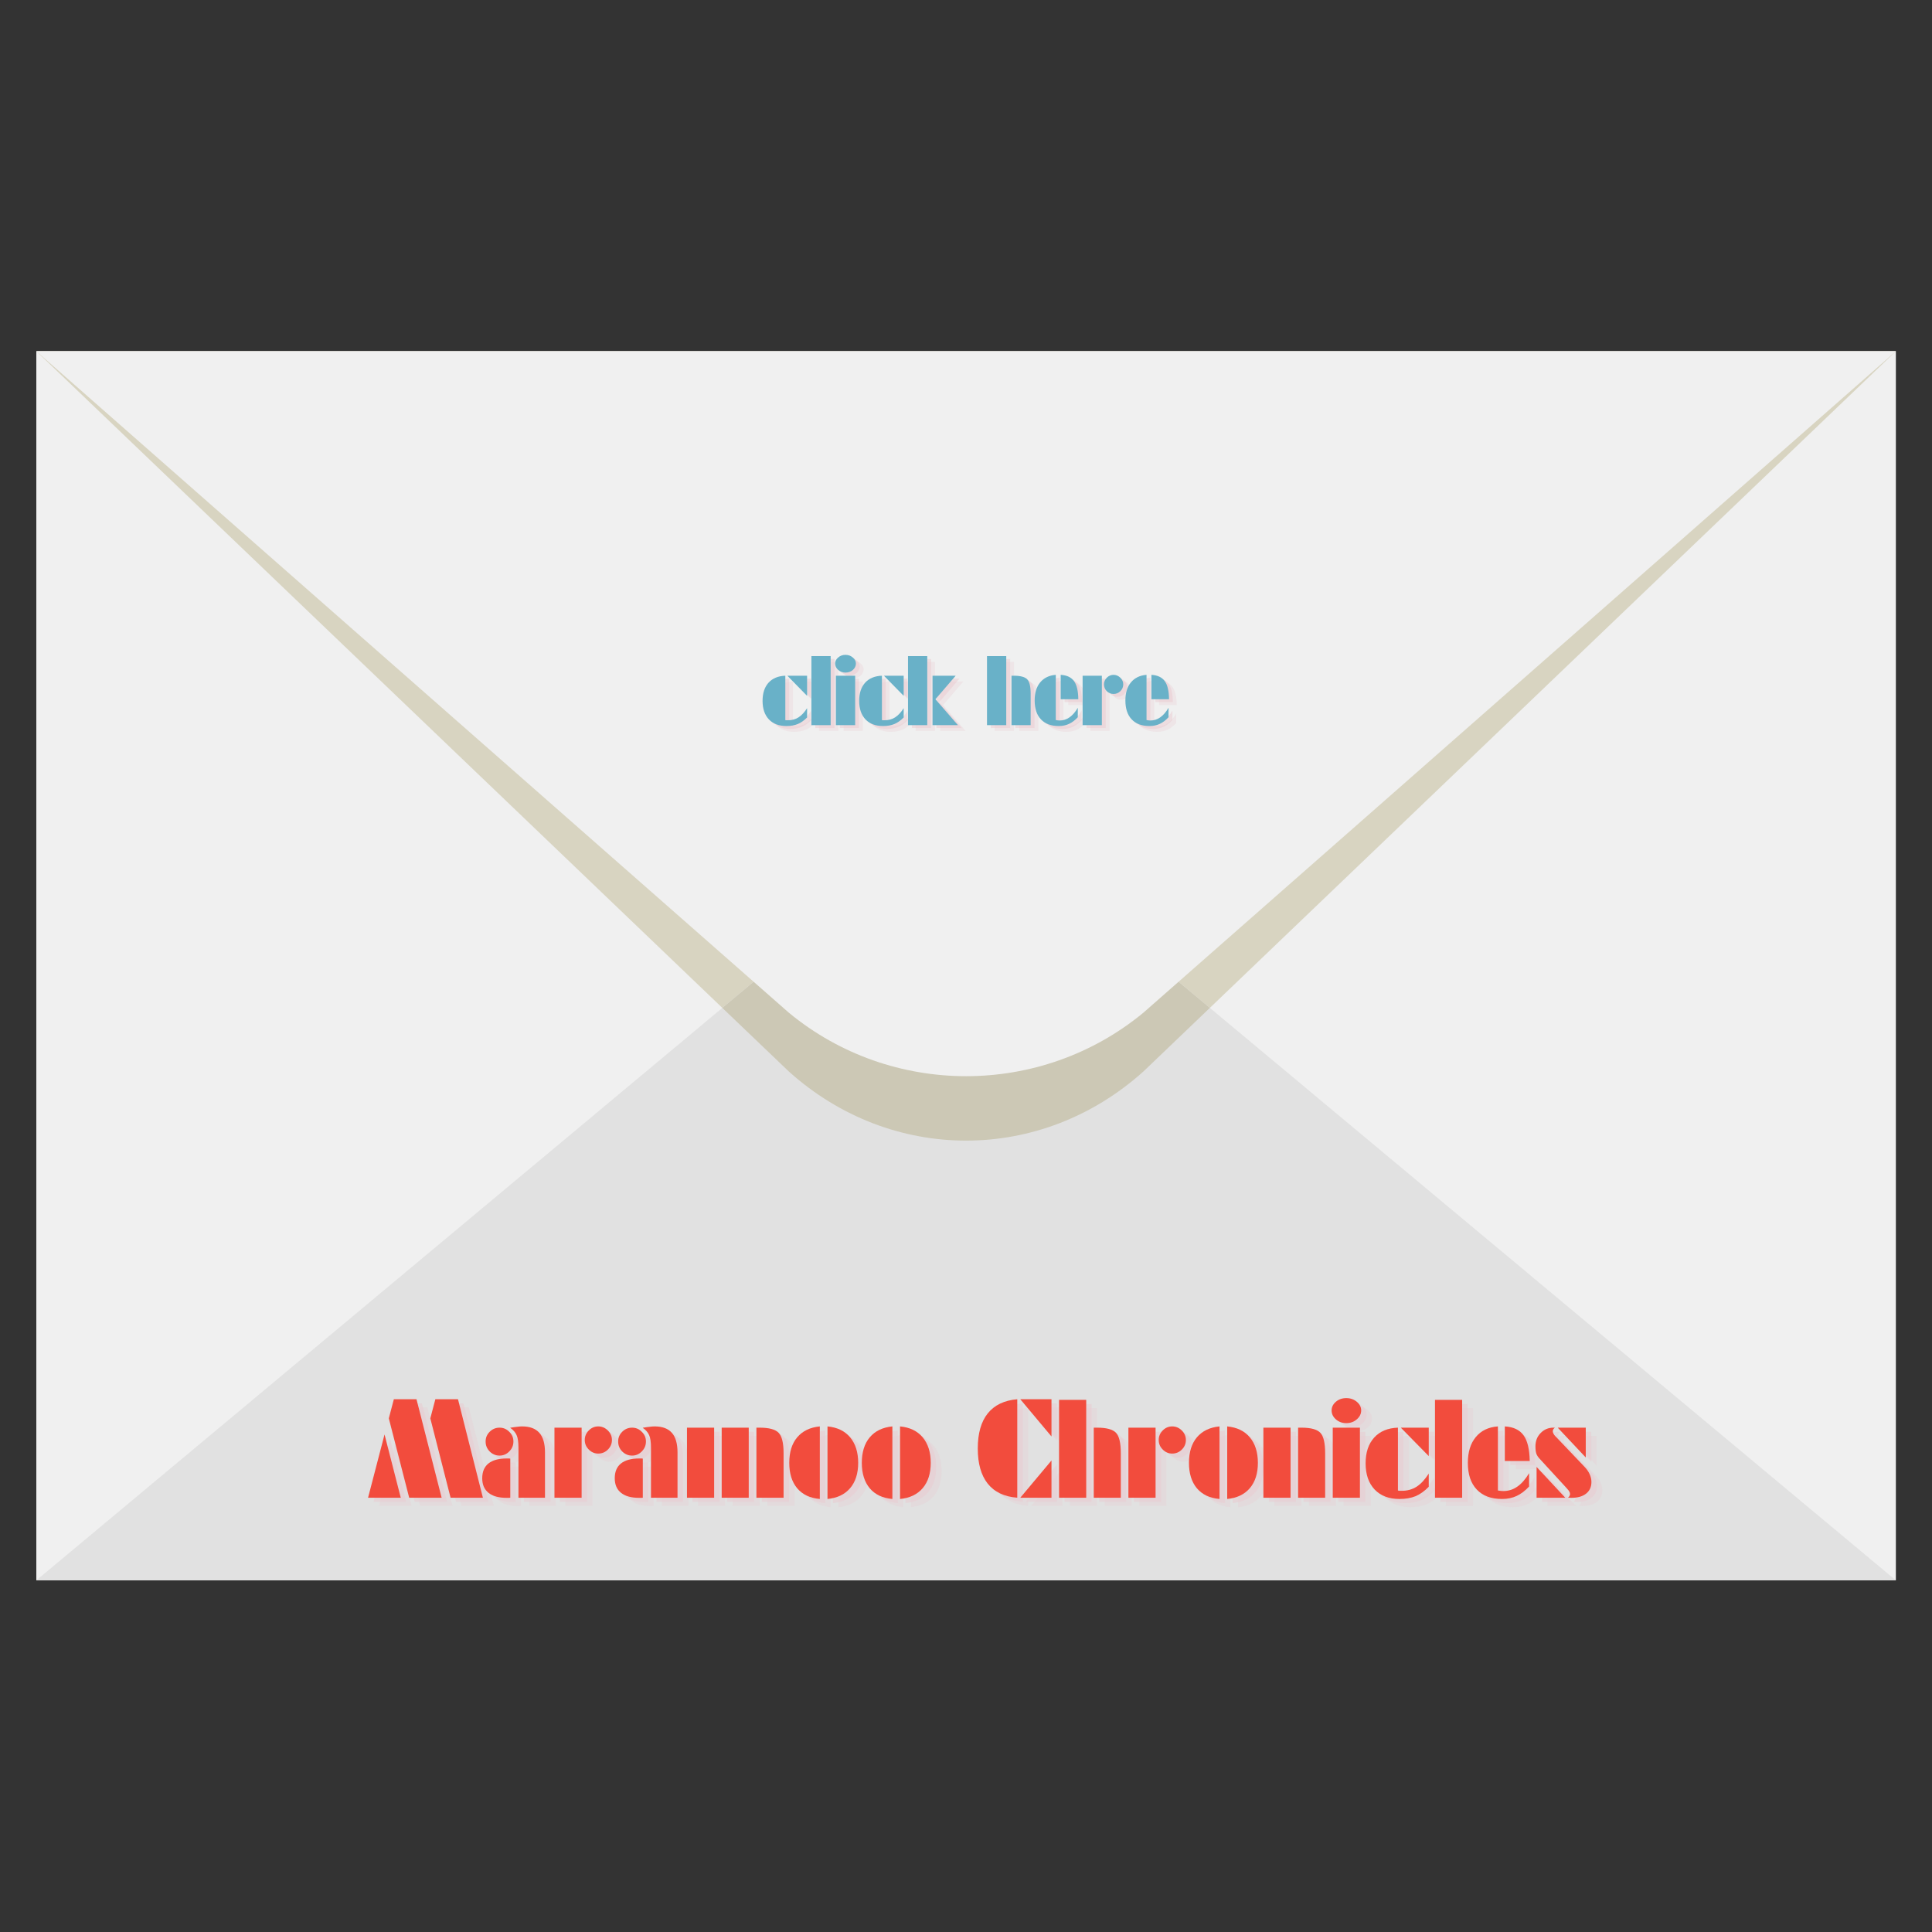<svg xmlns="http://www.w3.org/2000/svg" xmlns:xlink="http://www.w3.org/1999/xlink" width="320" zoomAndPan="magnify" viewBox="0 0 240 240" height="320" preserveAspectRatio="xMidYMid meet" version="1.0"><rect x="0" y="0" width="240" height="240" fill="#333333" stroke="none"/><defs><g/><clipPath id="03636d9854"><path d="M 4.512 43.633 L 235.512 43.633 L 235.512 196.316 L 4.512 196.316 Z M 4.512 43.633 " clip-rule="nonzero"/></clipPath><clipPath id="c159833b51"><path d="M 4.512 110.605 L 235.512 110.605 L 235.512 196.316 L 4.512 196.316 Z M 4.512 110.605 " clip-rule="nonzero"/></clipPath><clipPath id="a1d35796f2"><path d="M 4.512 43.488 L 235.512 43.488 L 235.512 126 L 4.512 126 Z M 4.512 43.488 " clip-rule="nonzero"/></clipPath><clipPath id="b11a93b094"><path d="M 4.512 43.488 L 235.512 43.488 L 235.512 134 L 4.512 134 Z M 4.512 43.488 " clip-rule="nonzero"/></clipPath></defs><g clip-path="url(#03636d9854)"><path fill="#f0f0f0" d="M 4.512 196.316 L 235.512 196.316 L 235.512 43.629 L 4.512 43.629 Z M 4.512 196.316 " fill-opacity="1" fill-rule="nonzero"/></g><g clip-path="url(#c159833b51)"><path fill="#e1e1e1" d="M 97.992 118.309 L 4.512 196.316 L 235.512 196.316 L 142.035 118.309 C 129.297 108.328 110.727 108.328 97.992 118.309 " fill-opacity="1" fill-rule="nonzero"/></g><g clip-path="url(#a1d35796f2)"><path fill="#d8d4c1" d="M 150.293 125.203 L 142.035 118.309 C 135.664 113.316 127.84 110.82 120.012 110.82 C 112.184 110.82 104.359 113.316 97.992 118.309 L 89.73 125.203 L 4.512 43.629 L 235.512 43.629 L 150.293 125.203 " fill-opacity="1" fill-rule="nonzero"/></g><path fill="#ccc8b5" d="M 120.012 141.691 C 112.184 141.691 104.359 138.832 97.992 133.105 L 89.73 125.203 L 97.992 118.309 C 104.359 113.316 112.184 110.82 120.012 110.82 C 127.84 110.82 135.664 113.316 142.035 118.309 L 150.293 125.203 L 142.035 133.105 C 135.664 138.832 127.84 141.691 120.012 141.691 " fill-opacity="1" fill-rule="nonzero"/><g clip-path="url(#b11a93b094)"><path fill="#f0f0f0" d="M 97.992 125.801 L 4.512 43.629 L 235.512 43.629 L 142.035 125.801 C 129.297 136.316 110.727 136.316 97.992 125.801 " fill-opacity="1" fill-rule="nonzero"/></g><g fill="#eacad0" fill-opacity="0.302"><g transform="translate(95.51, 90.8)"><g><path d="M 5.703 -3.641 L 3.25 -6.141 L 5.703 -6.141 Z M 3 -0.625 C 3.039 -0.613 3.082 -0.609 3.125 -0.609 C 3.176 -0.609 3.25 -0.609 3.344 -0.609 C 3.832 -0.609 4.266 -0.727 4.641 -0.969 C 5.023 -1.219 5.379 -1.598 5.703 -2.109 L 5.703 -0.953 C 5.328 -0.578 4.941 -0.305 4.547 -0.141 C 4.148 0.023 3.68 0.109 3.141 0.109 C 2.211 0.109 1.484 -0.164 0.953 -0.719 C 0.43 -1.281 0.172 -2.047 0.172 -3.016 C 0.172 -3.961 0.414 -4.711 0.906 -5.266 C 1.406 -5.816 2.102 -6.109 3 -6.141 Z M 3 -0.625 "/></g></g></g><g fill="#eacad0" fill-opacity="0.302"><g transform="translate(101.423, 90.8)"><g><path d="M 2.719 0 L 0.328 0 L 0.328 -8.578 L 2.719 -8.578 Z M 2.719 0 "/></g></g></g><g fill="#eacad0" fill-opacity="0.302"><g transform="translate(104.466, 90.8)"><g><path d="M 2.812 -7.656 C 2.812 -7.352 2.688 -7.086 2.438 -6.859 C 2.188 -6.641 1.879 -6.531 1.516 -6.531 C 1.16 -6.531 0.859 -6.641 0.609 -6.859 C 0.359 -7.086 0.234 -7.352 0.234 -7.656 C 0.234 -7.945 0.359 -8.195 0.609 -8.406 C 0.859 -8.625 1.16 -8.734 1.516 -8.734 C 1.867 -8.734 2.172 -8.625 2.422 -8.406 C 2.68 -8.195 2.812 -7.945 2.812 -7.656 Z M 2.719 0 L 0.328 0 L 0.328 -6.141 L 2.719 -6.141 Z M 2.719 0 "/></g></g></g><g fill="#eacad0" fill-opacity="0.302"><g transform="translate(107.51, 90.8)"><g><path d="M 5.703 -3.641 L 3.25 -6.141 L 5.703 -6.141 Z M 3 -0.625 C 3.039 -0.613 3.082 -0.609 3.125 -0.609 C 3.176 -0.609 3.25 -0.609 3.344 -0.609 C 3.832 -0.609 4.266 -0.727 4.641 -0.969 C 5.023 -1.219 5.379 -1.598 5.703 -2.109 L 5.703 -0.953 C 5.328 -0.578 4.941 -0.305 4.547 -0.141 C 4.148 0.023 3.68 0.109 3.141 0.109 C 2.211 0.109 1.484 -0.164 0.953 -0.719 C 0.43 -1.281 0.172 -2.047 0.172 -3.016 C 0.172 -3.961 0.414 -4.711 0.906 -5.266 C 1.406 -5.816 2.102 -6.109 3 -6.141 Z M 3 -0.625 "/></g></g></g><g fill="#eacad0" fill-opacity="0.302"><g transform="translate(113.422, 90.8)"><g><path d="M 2.719 0 L 0.328 0 L 0.328 -8.578 L 2.719 -8.578 Z M 6.531 0 L 3.375 0 L 3.375 -6.141 L 6.25 -6.141 L 3.734 -3.219 Z M 6.531 0 "/></g></g></g><g fill="#eacad0" fill-opacity="0.302"><g transform="translate(119.498, 90.8)"><g/></g></g><g fill="#eacad0" fill-opacity="0.302"><g transform="translate(123.235, 90.8)"><g><path d="M 2.719 0 L 0.328 0 L 0.328 -8.578 L 2.719 -8.578 Z M 3.375 -6.141 L 3.656 -6.141 C 4.488 -6.141 5.047 -5.988 5.328 -5.688 C 5.609 -5.395 5.75 -4.801 5.75 -3.906 L 5.75 0 L 3.375 0 Z M 3.375 -6.141 "/></g></g></g><g fill="#eacad0" fill-opacity="0.302"><g transform="translate(129.311, 90.8)"><g><path d="M 5.594 -3.219 L 3.406 -3.219 L 3.406 -6.25 C 4.164 -6.207 4.719 -5.945 5.062 -5.469 C 5.406 -5 5.582 -4.25 5.594 -3.219 Z M 2.797 -0.641 L 2.828 -0.625 C 3.016 -0.594 3.16 -0.578 3.266 -0.578 C 3.723 -0.578 4.133 -0.707 4.5 -0.969 C 4.875 -1.227 5.219 -1.625 5.531 -2.156 L 5.531 -0.984 C 5.188 -0.609 4.82 -0.332 4.438 -0.156 C 4.062 0.02 3.641 0.109 3.172 0.109 C 2.211 0.109 1.473 -0.164 0.953 -0.719 C 0.43 -1.27 0.172 -2.051 0.172 -3.062 C 0.172 -4.008 0.398 -4.758 0.859 -5.312 C 1.328 -5.875 1.973 -6.188 2.797 -6.25 Z M 2.797 -0.641 "/></g></g></g><g fill="#eacad0" fill-opacity="0.302"><g transform="translate(135.113, 90.8)"><g><path d="M 2.719 -6.141 L 2.719 0 L 0.328 0 L 0.328 -6.141 Z M 5.375 -5.062 C 5.375 -4.738 5.254 -4.457 5.016 -4.219 C 4.773 -3.988 4.492 -3.875 4.172 -3.875 C 3.848 -3.875 3.566 -3.988 3.328 -4.219 C 3.098 -4.457 2.984 -4.738 2.984 -5.062 C 2.984 -5.383 3.098 -5.66 3.328 -5.891 C 3.566 -6.129 3.848 -6.25 4.172 -6.25 C 4.492 -6.25 4.773 -6.129 5.016 -5.891 C 5.254 -5.66 5.375 -5.383 5.375 -5.062 Z M 5.375 -5.062 "/></g></g></g><g fill="#eacad0" fill-opacity="0.302"><g transform="translate(140.582, 90.8)"><g><path d="M 5.594 -3.219 L 3.406 -3.219 L 3.406 -6.25 C 4.164 -6.207 4.719 -5.945 5.062 -5.469 C 5.406 -5 5.582 -4.25 5.594 -3.219 Z M 2.797 -0.641 L 2.828 -0.625 C 3.016 -0.594 3.16 -0.578 3.266 -0.578 C 3.723 -0.578 4.133 -0.707 4.5 -0.969 C 4.875 -1.227 5.219 -1.625 5.531 -2.156 L 5.531 -0.984 C 5.188 -0.609 4.82 -0.332 4.438 -0.156 C 4.062 0.02 3.641 0.109 3.172 0.109 C 2.211 0.109 1.473 -0.164 0.953 -0.719 C 0.43 -1.27 0.172 -2.051 0.172 -3.062 C 0.172 -4.008 0.398 -4.758 0.859 -5.312 C 1.328 -5.875 1.973 -6.188 2.797 -6.25 Z M 2.797 -0.641 "/></g></g></g><g fill="#eacad0" fill-opacity="0.502"><g transform="translate(95.033, 90.44)"><g><path d="M 5.703 -3.641 L 3.25 -6.141 L 5.703 -6.141 Z M 3 -0.625 C 3.039 -0.613 3.082 -0.609 3.125 -0.609 C 3.176 -0.609 3.25 -0.609 3.344 -0.609 C 3.832 -0.609 4.266 -0.727 4.641 -0.969 C 5.023 -1.219 5.379 -1.598 5.703 -2.109 L 5.703 -0.953 C 5.328 -0.578 4.941 -0.305 4.547 -0.141 C 4.148 0.023 3.68 0.109 3.141 0.109 C 2.211 0.109 1.484 -0.164 0.953 -0.719 C 0.43 -1.281 0.172 -2.047 0.172 -3.016 C 0.172 -3.961 0.414 -4.711 0.906 -5.266 C 1.406 -5.816 2.102 -6.109 3 -6.141 Z M 3 -0.625 "/></g></g></g><g fill="#eacad0" fill-opacity="0.502"><g transform="translate(100.945, 90.44)"><g><path d="M 2.719 0 L 0.328 0 L 0.328 -8.578 L 2.719 -8.578 Z M 2.719 0 "/></g></g></g><g fill="#eacad0" fill-opacity="0.502"><g transform="translate(103.989, 90.44)"><g><path d="M 2.812 -7.656 C 2.812 -7.352 2.688 -7.086 2.438 -6.859 C 2.188 -6.641 1.879 -6.531 1.516 -6.531 C 1.16 -6.531 0.859 -6.641 0.609 -6.859 C 0.359 -7.086 0.234 -7.352 0.234 -7.656 C 0.234 -7.945 0.359 -8.195 0.609 -8.406 C 0.859 -8.625 1.16 -8.734 1.516 -8.734 C 1.867 -8.734 2.172 -8.625 2.422 -8.406 C 2.68 -8.195 2.812 -7.945 2.812 -7.656 Z M 2.719 0 L 0.328 0 L 0.328 -6.141 L 2.719 -6.141 Z M 2.719 0 "/></g></g></g><g fill="#eacad0" fill-opacity="0.502"><g transform="translate(107.033, 90.44)"><g><path d="M 5.703 -3.641 L 3.25 -6.141 L 5.703 -6.141 Z M 3 -0.625 C 3.039 -0.613 3.082 -0.609 3.125 -0.609 C 3.176 -0.609 3.25 -0.609 3.344 -0.609 C 3.832 -0.609 4.266 -0.727 4.641 -0.969 C 5.023 -1.219 5.379 -1.598 5.703 -2.109 L 5.703 -0.953 C 5.328 -0.578 4.941 -0.305 4.547 -0.141 C 4.148 0.023 3.68 0.109 3.141 0.109 C 2.211 0.109 1.484 -0.164 0.953 -0.719 C 0.43 -1.281 0.172 -2.047 0.172 -3.016 C 0.172 -3.961 0.414 -4.711 0.906 -5.266 C 1.406 -5.816 2.102 -6.109 3 -6.141 Z M 3 -0.625 "/></g></g></g><g fill="#eacad0" fill-opacity="0.502"><g transform="translate(112.945, 90.44)"><g><path d="M 2.719 0 L 0.328 0 L 0.328 -8.578 L 2.719 -8.578 Z M 6.531 0 L 3.375 0 L 3.375 -6.141 L 6.25 -6.141 L 3.734 -3.219 Z M 6.531 0 "/></g></g></g><g fill="#eacad0" fill-opacity="0.502"><g transform="translate(119.021, 90.44)"><g/></g></g><g fill="#eacad0" fill-opacity="0.502"><g transform="translate(122.758, 90.44)"><g><path d="M 2.719 0 L 0.328 0 L 0.328 -8.578 L 2.719 -8.578 Z M 3.375 -6.141 L 3.656 -6.141 C 4.488 -6.141 5.047 -5.988 5.328 -5.688 C 5.609 -5.395 5.75 -4.801 5.75 -3.906 L 5.75 0 L 3.375 0 Z M 3.375 -6.141 "/></g></g></g><g fill="#eacad0" fill-opacity="0.502"><g transform="translate(128.834, 90.44)"><g><path d="M 5.594 -3.219 L 3.406 -3.219 L 3.406 -6.25 C 4.164 -6.207 4.719 -5.945 5.062 -5.469 C 5.406 -5 5.582 -4.25 5.594 -3.219 Z M 2.797 -0.641 L 2.828 -0.625 C 3.016 -0.594 3.16 -0.578 3.266 -0.578 C 3.723 -0.578 4.133 -0.707 4.5 -0.969 C 4.875 -1.227 5.219 -1.625 5.531 -2.156 L 5.531 -0.984 C 5.188 -0.609 4.82 -0.332 4.438 -0.156 C 4.062 0.02 3.641 0.109 3.172 0.109 C 2.211 0.109 1.473 -0.164 0.953 -0.719 C 0.43 -1.27 0.172 -2.051 0.172 -3.062 C 0.172 -4.008 0.398 -4.758 0.859 -5.312 C 1.328 -5.875 1.973 -6.188 2.797 -6.25 Z M 2.797 -0.641 "/></g></g></g><g fill="#eacad0" fill-opacity="0.502"><g transform="translate(134.636, 90.44)"><g><path d="M 2.719 -6.141 L 2.719 0 L 0.328 0 L 0.328 -6.141 Z M 5.375 -5.062 C 5.375 -4.738 5.254 -4.457 5.016 -4.219 C 4.773 -3.988 4.492 -3.875 4.172 -3.875 C 3.848 -3.875 3.566 -3.988 3.328 -4.219 C 3.098 -4.457 2.984 -4.738 2.984 -5.062 C 2.984 -5.383 3.098 -5.66 3.328 -5.891 C 3.566 -6.129 3.848 -6.25 4.172 -6.25 C 4.492 -6.25 4.773 -6.129 5.016 -5.891 C 5.254 -5.66 5.375 -5.383 5.375 -5.062 Z M 5.375 -5.062 "/></g></g></g><g fill="#eacad0" fill-opacity="0.502"><g transform="translate(140.105, 90.44)"><g><path d="M 5.594 -3.219 L 3.406 -3.219 L 3.406 -6.25 C 4.164 -6.207 4.719 -5.945 5.062 -5.469 C 5.406 -5 5.582 -4.25 5.594 -3.219 Z M 2.797 -0.641 L 2.828 -0.625 C 3.016 -0.594 3.16 -0.578 3.266 -0.578 C 3.723 -0.578 4.133 -0.707 4.5 -0.969 C 4.875 -1.227 5.219 -1.625 5.531 -2.156 L 5.531 -0.984 C 5.188 -0.609 4.82 -0.332 4.438 -0.156 C 4.062 0.02 3.641 0.109 3.172 0.109 C 2.211 0.109 1.473 -0.164 0.953 -0.719 C 0.43 -1.27 0.172 -2.051 0.172 -3.062 C 0.172 -4.008 0.398 -4.758 0.859 -5.312 C 1.328 -5.875 1.973 -6.188 2.797 -6.25 Z M 2.797 -0.641 "/></g></g></g><g fill="#69b1c8" fill-opacity="1"><g transform="translate(94.556, 90.081)"><g><path d="M 5.703 -3.641 L 3.25 -6.141 L 5.703 -6.141 Z M 3 -0.625 C 3.039 -0.613 3.082 -0.609 3.125 -0.609 C 3.176 -0.609 3.25 -0.609 3.344 -0.609 C 3.832 -0.609 4.266 -0.727 4.641 -0.969 C 5.023 -1.219 5.379 -1.598 5.703 -2.109 L 5.703 -0.953 C 5.328 -0.578 4.941 -0.305 4.547 -0.141 C 4.148 0.023 3.68 0.109 3.141 0.109 C 2.211 0.109 1.484 -0.164 0.953 -0.719 C 0.43 -1.281 0.172 -2.047 0.172 -3.016 C 0.172 -3.961 0.414 -4.711 0.906 -5.266 C 1.406 -5.816 2.102 -6.109 3 -6.141 Z M 3 -0.625 "/></g></g></g><g fill="#69b1c8" fill-opacity="1"><g transform="translate(100.468, 90.081)"><g><path d="M 2.719 0 L 0.328 0 L 0.328 -8.578 L 2.719 -8.578 Z M 2.719 0 "/></g></g></g><g fill="#69b1c8" fill-opacity="1"><g transform="translate(103.512, 90.081)"><g><path d="M 2.812 -7.656 C 2.812 -7.352 2.688 -7.086 2.438 -6.859 C 2.188 -6.641 1.879 -6.531 1.516 -6.531 C 1.16 -6.531 0.859 -6.641 0.609 -6.859 C 0.359 -7.086 0.234 -7.352 0.234 -7.656 C 0.234 -7.945 0.359 -8.195 0.609 -8.406 C 0.859 -8.625 1.16 -8.734 1.516 -8.734 C 1.867 -8.734 2.172 -8.625 2.422 -8.406 C 2.68 -8.195 2.812 -7.945 2.812 -7.656 Z M 2.719 0 L 0.328 0 L 0.328 -6.141 L 2.719 -6.141 Z M 2.719 0 "/></g></g></g><g fill="#69b1c8" fill-opacity="1"><g transform="translate(106.556, 90.081)"><g><path d="M 5.703 -3.641 L 3.25 -6.141 L 5.703 -6.141 Z M 3 -0.625 C 3.039 -0.613 3.082 -0.609 3.125 -0.609 C 3.176 -0.609 3.25 -0.609 3.344 -0.609 C 3.832 -0.609 4.266 -0.727 4.641 -0.969 C 5.023 -1.219 5.379 -1.598 5.703 -2.109 L 5.703 -0.953 C 5.328 -0.578 4.941 -0.305 4.547 -0.141 C 4.148 0.023 3.68 0.109 3.141 0.109 C 2.211 0.109 1.484 -0.164 0.953 -0.719 C 0.43 -1.281 0.172 -2.047 0.172 -3.016 C 0.172 -3.961 0.414 -4.711 0.906 -5.266 C 1.406 -5.816 2.102 -6.109 3 -6.141 Z M 3 -0.625 "/></g></g></g><g fill="#69b1c8" fill-opacity="1"><g transform="translate(112.468, 90.081)"><g><path d="M 2.719 0 L 0.328 0 L 0.328 -8.578 L 2.719 -8.578 Z M 6.531 0 L 3.375 0 L 3.375 -6.141 L 6.25 -6.141 L 3.734 -3.219 Z M 6.531 0 "/></g></g></g><g fill="#69b1c8" fill-opacity="1"><g transform="translate(118.544, 90.081)"><g/></g></g><g fill="#69b1c8" fill-opacity="1"><g transform="translate(122.281, 90.081)"><g><path d="M 2.719 0 L 0.328 0 L 0.328 -8.578 L 2.719 -8.578 Z M 3.375 -6.141 L 3.656 -6.141 C 4.488 -6.141 5.047 -5.988 5.328 -5.688 C 5.609 -5.395 5.75 -4.801 5.75 -3.906 L 5.75 0 L 3.375 0 Z M 3.375 -6.141 "/></g></g></g><g fill="#69b1c8" fill-opacity="1"><g transform="translate(128.357, 90.081)"><g><path d="M 5.594 -3.219 L 3.406 -3.219 L 3.406 -6.25 C 4.164 -6.207 4.719 -5.945 5.062 -5.469 C 5.406 -5 5.582 -4.25 5.594 -3.219 Z M 2.797 -0.641 L 2.828 -0.625 C 3.016 -0.594 3.16 -0.578 3.266 -0.578 C 3.723 -0.578 4.133 -0.707 4.5 -0.969 C 4.875 -1.227 5.219 -1.625 5.531 -2.156 L 5.531 -0.984 C 5.188 -0.609 4.82 -0.332 4.438 -0.156 C 4.062 0.02 3.641 0.109 3.172 0.109 C 2.211 0.109 1.473 -0.164 0.953 -0.719 C 0.43 -1.27 0.172 -2.051 0.172 -3.062 C 0.172 -4.008 0.398 -4.758 0.859 -5.312 C 1.328 -5.875 1.973 -6.188 2.797 -6.25 Z M 2.797 -0.641 "/></g></g></g><g fill="#69b1c8" fill-opacity="1"><g transform="translate(134.158, 90.081)"><g><path d="M 2.719 -6.141 L 2.719 0 L 0.328 0 L 0.328 -6.141 Z M 5.375 -5.062 C 5.375 -4.738 5.254 -4.457 5.016 -4.219 C 4.773 -3.988 4.492 -3.875 4.172 -3.875 C 3.848 -3.875 3.566 -3.988 3.328 -4.219 C 3.098 -4.457 2.984 -4.738 2.984 -5.062 C 2.984 -5.383 3.098 -5.66 3.328 -5.891 C 3.566 -6.129 3.848 -6.25 4.172 -6.25 C 4.492 -6.25 4.773 -6.129 5.016 -5.891 C 5.254 -5.66 5.375 -5.383 5.375 -5.062 Z M 5.375 -5.062 "/></g></g></g><g fill="#69b1c8" fill-opacity="1"><g transform="translate(139.628, 90.081)"><g><path d="M 5.594 -3.219 L 3.406 -3.219 L 3.406 -6.25 C 4.164 -6.207 4.719 -5.945 5.062 -5.469 C 5.406 -5 5.582 -4.25 5.594 -3.219 Z M 2.797 -0.641 L 2.828 -0.625 C 3.016 -0.594 3.16 -0.578 3.266 -0.578 C 3.723 -0.578 4.133 -0.707 4.5 -0.969 C 4.875 -1.227 5.219 -1.625 5.531 -2.156 L 5.531 -0.984 C 5.188 -0.609 4.82 -0.332 4.438 -0.156 C 4.062 0.02 3.641 0.109 3.172 0.109 C 2.211 0.109 1.473 -0.164 0.953 -0.719 C 0.43 -1.27 0.172 -2.051 0.172 -3.062 C 0.172 -4.008 0.398 -4.758 0.859 -5.312 C 1.328 -5.875 1.973 -6.188 2.797 -6.25 Z M 2.797 -0.641 "/></g></g></g><g fill="#eacad0" fill-opacity="0.302"><g transform="translate(47.404, 187.071)"><g><path d="M 9.922 0 L 7.406 -9.859 L 8.031 -12.234 L 10.844 -12.234 L 13.938 0 Z M -0.328 0 L 1.719 -7.859 L 3.734 0 Z M 4.781 0 L 2.25 -9.859 L 2.875 -12.234 L 5.688 -12.234 L 8.812 0 Z M 4.781 0 "/></g></g></g><g fill="#eacad0" fill-opacity="0.302"><g transform="translate(61.055, 187.071)"><g><path d="M 4.703 0 L 4.703 -6.234 C 4.703 -6.93 4.625 -7.445 4.469 -7.781 C 4.32 -8.125 4.055 -8.426 3.672 -8.688 C 4.023 -8.75 4.316 -8.789 4.547 -8.812 C 4.773 -8.844 4.977 -8.859 5.156 -8.859 C 6.113 -8.859 6.828 -8.594 7.297 -8.062 C 7.766 -7.531 8 -6.719 8 -5.625 L 8 0 Z M 0.625 -6.984 C 0.625 -7.453 0.789 -7.852 1.125 -8.188 C 1.469 -8.531 1.879 -8.703 2.359 -8.703 C 2.828 -8.703 3.227 -8.531 3.562 -8.188 C 3.906 -7.852 4.078 -7.453 4.078 -6.984 C 4.078 -6.504 3.906 -6.094 3.562 -5.75 C 3.227 -5.406 2.828 -5.234 2.359 -5.234 C 1.879 -5.234 1.469 -5.406 1.125 -5.75 C 0.789 -6.094 0.625 -6.504 0.625 -6.984 Z M 3.688 0 C 3.633 0.008 3.578 0.016 3.516 0.016 C 3.453 0.016 3.363 0.016 3.25 0.016 C 2.258 0.016 1.504 -0.191 0.984 -0.609 C 0.461 -1.023 0.203 -1.629 0.203 -2.422 C 0.203 -3.223 0.457 -3.832 0.969 -4.25 C 1.488 -4.664 2.242 -4.875 3.234 -4.875 C 3.359 -4.875 3.453 -4.875 3.516 -4.875 C 3.578 -4.875 3.633 -4.867 3.688 -4.859 Z M 3.688 0 "/></g></g></g><g fill="#eacad0" fill-opacity="0.302"><g transform="translate(69.762, 187.071)"><g><path d="M 3.844 -8.703 L 3.844 0 L 0.469 0 L 0.469 -8.703 Z M 7.609 -7.172 C 7.609 -6.711 7.441 -6.316 7.109 -5.984 C 6.773 -5.648 6.375 -5.484 5.906 -5.484 C 5.457 -5.484 5.066 -5.648 4.734 -5.984 C 4.398 -6.316 4.234 -6.711 4.234 -7.172 C 4.234 -7.629 4.398 -8.023 4.734 -8.359 C 5.066 -8.691 5.457 -8.859 5.906 -8.859 C 6.363 -8.859 6.758 -8.691 7.094 -8.359 C 7.438 -8.023 7.609 -7.629 7.609 -7.172 Z M 7.609 -7.172 "/></g></g></g><g fill="#eacad0" fill-opacity="0.302"><g transform="translate(77.517, 187.071)"><g><path d="M 4.703 0 L 4.703 -6.234 C 4.703 -6.93 4.625 -7.445 4.469 -7.781 C 4.32 -8.125 4.055 -8.426 3.672 -8.688 C 4.023 -8.75 4.316 -8.789 4.547 -8.812 C 4.773 -8.844 4.977 -8.859 5.156 -8.859 C 6.113 -8.859 6.828 -8.594 7.297 -8.062 C 7.766 -7.531 8 -6.719 8 -5.625 L 8 0 Z M 0.625 -6.984 C 0.625 -7.453 0.789 -7.852 1.125 -8.188 C 1.469 -8.531 1.879 -8.703 2.359 -8.703 C 2.828 -8.703 3.227 -8.531 3.562 -8.188 C 3.906 -7.852 4.078 -7.453 4.078 -6.984 C 4.078 -6.504 3.906 -6.094 3.562 -5.75 C 3.227 -5.406 2.828 -5.234 2.359 -5.234 C 1.879 -5.234 1.469 -5.406 1.125 -5.75 C 0.789 -6.094 0.625 -6.504 0.625 -6.984 Z M 3.688 0 C 3.633 0.008 3.578 0.016 3.516 0.016 C 3.453 0.016 3.363 0.016 3.25 0.016 C 2.258 0.016 1.504 -0.191 0.984 -0.609 C 0.461 -1.023 0.203 -1.629 0.203 -2.422 C 0.203 -3.223 0.457 -3.832 0.969 -4.25 C 1.488 -4.664 2.242 -4.875 3.234 -4.875 C 3.359 -4.875 3.453 -4.875 3.516 -4.875 C 3.578 -4.875 3.633 -4.867 3.688 -4.859 Z M 3.688 0 "/></g></g></g><g fill="#eacad0" fill-opacity="0.302"><g transform="translate(86.224, 187.071)"><g><path d="M 8.141 0 L 4.781 0 L 4.781 -8.703 L 8.141 -8.703 Z M 3.844 0 L 0.469 0 L 0.469 -8.703 L 3.844 -8.703 Z M 9.094 -8.703 L 9.484 -8.703 C 10.66 -8.703 11.453 -8.488 11.859 -8.062 C 12.266 -7.633 12.469 -6.789 12.469 -5.531 L 12.469 0 L 9.094 0 Z M 9.094 -8.703 "/></g></g></g><g fill="#eacad0" fill-opacity="0.302"><g transform="translate(99.164, 187.071)"><g><path d="M 4.031 0.156 C 2.82 0.051 1.883 -0.391 1.219 -1.172 C 0.562 -1.961 0.234 -3.016 0.234 -4.328 C 0.234 -5.66 0.562 -6.719 1.219 -7.5 C 1.883 -8.289 2.82 -8.742 4.031 -8.859 Z M 4.984 0.156 L 4.984 -8.859 C 6.203 -8.742 7.141 -8.289 7.797 -7.5 C 8.461 -6.707 8.797 -5.648 8.797 -4.328 C 8.797 -3.016 8.461 -1.969 7.797 -1.188 C 7.129 -0.406 6.191 0.039 4.984 0.156 Z M 4.984 0.156 "/></g></g></g><g fill="#eacad0" fill-opacity="0.302"><g transform="translate(108.176, 187.071)"><g><path d="M 4.031 0.156 C 2.82 0.051 1.883 -0.391 1.219 -1.172 C 0.562 -1.961 0.234 -3.016 0.234 -4.328 C 0.234 -5.66 0.562 -6.719 1.219 -7.5 C 1.883 -8.289 2.82 -8.742 4.031 -8.859 Z M 4.984 0.156 L 4.984 -8.859 C 6.203 -8.742 7.141 -8.289 7.797 -7.5 C 8.461 -6.707 8.797 -5.648 8.797 -4.328 C 8.797 -3.016 8.461 -1.969 7.797 -1.188 C 7.129 -0.406 6.191 0.039 4.984 0.156 Z M 4.984 0.156 "/></g></g></g><g fill="#eacad0" fill-opacity="0.302"><g transform="translate(117.189, 187.071)"><g/></g></g><g fill="#eacad0" fill-opacity="0.302"><g transform="translate(122.489, 187.071)"><g><path d="M 5.609 -12.234 L 9.484 -12.234 L 9.484 -7.609 Z M 5.609 0 L 9.484 -4.625 L 9.484 0 Z M 5.234 0 C 3.617 -0.125 2.395 -0.707 1.562 -1.75 C 0.738 -2.789 0.328 -4.242 0.328 -6.109 C 0.328 -7.984 0.738 -9.438 1.562 -10.469 C 2.395 -11.508 3.617 -12.098 5.234 -12.234 Z M 5.234 0 "/></g></g></g><g fill="#eacad0" fill-opacity="0.302"><g transform="translate(132.444, 187.071)"><g><path d="M 3.844 0 L 0.469 0 L 0.469 -12.156 L 3.844 -12.156 Z M 4.781 -8.703 L 5.188 -8.703 C 6.363 -8.703 7.148 -8.488 7.547 -8.062 C 7.941 -7.645 8.141 -6.801 8.141 -5.531 L 8.141 0 L 4.781 0 Z M 4.781 -8.703 "/></g></g></g><g fill="#eacad0" fill-opacity="0.302"><g transform="translate(141.06, 187.071)"><g><path d="M 3.844 -8.703 L 3.844 0 L 0.469 0 L 0.469 -8.703 Z M 7.609 -7.172 C 7.609 -6.711 7.441 -6.316 7.109 -5.984 C 6.773 -5.648 6.375 -5.484 5.906 -5.484 C 5.457 -5.484 5.066 -5.648 4.734 -5.984 C 4.398 -6.316 4.234 -6.711 4.234 -7.172 C 4.234 -7.629 4.398 -8.023 4.734 -8.359 C 5.066 -8.691 5.457 -8.859 5.906 -8.859 C 6.363 -8.859 6.758 -8.691 7.094 -8.359 C 7.438 -8.023 7.609 -7.629 7.609 -7.172 Z M 7.609 -7.172 "/></g></g></g><g fill="#eacad0" fill-opacity="0.302"><g transform="translate(148.815, 187.071)"><g><path d="M 4.031 0.156 C 2.82 0.051 1.883 -0.391 1.219 -1.172 C 0.562 -1.961 0.234 -3.016 0.234 -4.328 C 0.234 -5.66 0.562 -6.719 1.219 -7.5 C 1.883 -8.289 2.82 -8.742 4.031 -8.859 Z M 4.984 0.156 L 4.984 -8.859 C 6.203 -8.742 7.141 -8.289 7.797 -7.5 C 8.461 -6.707 8.797 -5.648 8.797 -4.328 C 8.797 -3.016 8.461 -1.969 7.797 -1.188 C 7.129 -0.406 6.191 0.039 4.984 0.156 Z M 4.984 0.156 "/></g></g></g><g fill="#eacad0" fill-opacity="0.302"><g transform="translate(157.828, 187.071)"><g><path d="M 3.844 0 L 0.469 0 L 0.469 -8.703 L 3.844 -8.703 Z M 4.781 -8.703 L 5.188 -8.703 C 6.363 -8.703 7.148 -8.488 7.547 -8.062 C 7.941 -7.645 8.141 -6.801 8.141 -5.531 L 8.141 0 L 4.781 0 Z M 4.781 -8.703 "/></g></g></g><g fill="#eacad0" fill-opacity="0.302"><g transform="translate(166.443, 187.071)"><g><path d="M 4 -10.844 C 4 -10.414 3.816 -10.047 3.453 -9.734 C 3.098 -9.422 2.664 -9.266 2.156 -9.266 C 1.645 -9.266 1.211 -9.422 0.859 -9.734 C 0.504 -10.047 0.328 -10.414 0.328 -10.844 C 0.328 -11.258 0.504 -11.617 0.859 -11.922 C 1.211 -12.223 1.645 -12.375 2.156 -12.375 C 2.656 -12.375 3.086 -12.223 3.453 -11.922 C 3.816 -11.617 4 -11.258 4 -10.844 Z M 3.844 0 L 0.469 0 L 0.469 -8.703 L 3.844 -8.703 Z M 3.844 0 "/></g></g></g><g fill="#eacad0" fill-opacity="0.302"><g transform="translate(170.76, 187.071)"><g><path d="M 8.078 -5.172 L 4.609 -8.703 L 8.078 -8.703 Z M 4.25 -0.891 C 4.312 -0.879 4.375 -0.867 4.438 -0.859 C 4.508 -0.859 4.609 -0.859 4.734 -0.859 C 5.422 -0.859 6.035 -1.031 6.578 -1.375 C 7.117 -1.727 7.617 -2.27 8.078 -3 L 8.078 -1.359 C 7.547 -0.816 7 -0.426 6.438 -0.188 C 5.875 0.039 5.207 0.156 4.438 0.156 C 3.133 0.156 2.109 -0.234 1.359 -1.016 C 0.609 -1.805 0.234 -2.891 0.234 -4.266 C 0.234 -5.617 0.586 -6.688 1.297 -7.469 C 2.004 -8.25 2.988 -8.66 4.25 -8.703 Z M 4.25 -0.891 "/></g></g></g><g fill="#eacad0" fill-opacity="0.302"><g transform="translate(179.144, 187.071)"><g><path d="M 3.844 0 L 0.469 0 L 0.469 -12.156 L 3.844 -12.156 Z M 3.844 0 "/></g></g></g><g fill="#eacad0" fill-opacity="0.302"><g transform="translate(183.46, 187.071)"><g><path d="M 7.922 -4.562 L 4.828 -4.562 L 4.828 -8.859 C 5.898 -8.797 6.676 -8.426 7.156 -7.75 C 7.645 -7.082 7.898 -6.02 7.922 -4.562 Z M 3.969 -0.906 L 4 -0.891 C 4.27 -0.848 4.477 -0.828 4.625 -0.828 C 5.27 -0.828 5.852 -1.008 6.375 -1.375 C 6.906 -1.738 7.395 -2.297 7.844 -3.047 L 7.844 -1.391 C 7.352 -0.859 6.836 -0.469 6.297 -0.219 C 5.766 0.031 5.16 0.156 4.484 0.156 C 3.129 0.156 2.082 -0.234 1.344 -1.016 C 0.602 -1.797 0.234 -2.898 0.234 -4.328 C 0.234 -5.672 0.562 -6.738 1.219 -7.531 C 1.875 -8.332 2.789 -8.773 3.969 -8.859 Z M 3.969 -0.906 "/></g></g></g><g fill="#eacad0" fill-opacity="0.302"><g transform="translate(191.687, 187.071)"><g><path d="M 2.828 -8.703 C 2.742 -8.648 2.676 -8.582 2.625 -8.5 C 2.582 -8.414 2.562 -8.336 2.562 -8.266 C 2.562 -8.066 2.672 -7.852 2.891 -7.625 C 2.93 -7.582 2.969 -7.547 3 -7.516 L 6.453 -3.891 C 6.754 -3.586 6.977 -3.273 7.125 -2.953 C 7.281 -2.629 7.359 -2.297 7.359 -1.953 C 7.359 -1.328 7.133 -0.844 6.688 -0.5 C 6.25 -0.156 5.629 0.016 4.828 0.016 C 4.773 0.016 4.707 0.008 4.625 0 C 4.539 0 4.477 0 4.438 0 C 4.52 -0.051 4.582 -0.117 4.625 -0.203 C 4.676 -0.285 4.703 -0.367 4.703 -0.453 C 4.703 -0.648 4.586 -0.863 4.359 -1.094 C 4.328 -1.133 4.301 -1.164 4.281 -1.188 L 0.953 -4.812 C 0.742 -5.031 0.598 -5.25 0.516 -5.469 C 0.441 -5.695 0.406 -6.004 0.406 -6.391 C 0.406 -7.047 0.617 -7.594 1.047 -8.031 C 1.473 -8.477 2.004 -8.703 2.641 -8.703 Z M 6.656 -5 L 3.172 -8.703 L 6.656 -8.703 Z M 4.109 0 L 0.547 0 L 0.547 -3.828 Z M 4.109 0 "/></g></g></g><g fill="#eacad0" fill-opacity="0.502"><g transform="translate(46.727, 186.562)"><g><path d="M 9.922 0 L 7.406 -9.859 L 8.031 -12.234 L 10.844 -12.234 L 13.938 0 Z M -0.328 0 L 1.719 -7.859 L 3.734 0 Z M 4.781 0 L 2.25 -9.859 L 2.875 -12.234 L 5.688 -12.234 L 8.812 0 Z M 4.781 0 "/></g></g></g><g fill="#eacad0" fill-opacity="0.502"><g transform="translate(60.378, 186.562)"><g><path d="M 4.703 0 L 4.703 -6.234 C 4.703 -6.93 4.625 -7.445 4.469 -7.781 C 4.32 -8.125 4.055 -8.426 3.672 -8.688 C 4.023 -8.75 4.316 -8.789 4.547 -8.812 C 4.773 -8.844 4.977 -8.859 5.156 -8.859 C 6.113 -8.859 6.828 -8.594 7.297 -8.062 C 7.766 -7.531 8 -6.719 8 -5.625 L 8 0 Z M 0.625 -6.984 C 0.625 -7.453 0.789 -7.852 1.125 -8.188 C 1.469 -8.531 1.879 -8.703 2.359 -8.703 C 2.828 -8.703 3.227 -8.531 3.562 -8.188 C 3.906 -7.852 4.078 -7.453 4.078 -6.984 C 4.078 -6.504 3.906 -6.094 3.562 -5.75 C 3.227 -5.406 2.828 -5.234 2.359 -5.234 C 1.879 -5.234 1.469 -5.406 1.125 -5.75 C 0.789 -6.094 0.625 -6.504 0.625 -6.984 Z M 3.688 0 C 3.633 0.008 3.578 0.016 3.516 0.016 C 3.453 0.016 3.363 0.016 3.25 0.016 C 2.258 0.016 1.504 -0.191 0.984 -0.609 C 0.461 -1.023 0.203 -1.629 0.203 -2.422 C 0.203 -3.223 0.457 -3.832 0.969 -4.25 C 1.488 -4.664 2.242 -4.875 3.234 -4.875 C 3.359 -4.875 3.453 -4.875 3.516 -4.875 C 3.578 -4.875 3.633 -4.867 3.688 -4.859 Z M 3.688 0 "/></g></g></g><g fill="#eacad0" fill-opacity="0.502"><g transform="translate(69.085, 186.562)"><g><path d="M 3.844 -8.703 L 3.844 0 L 0.469 0 L 0.469 -8.703 Z M 7.609 -7.172 C 7.609 -6.711 7.441 -6.316 7.109 -5.984 C 6.773 -5.648 6.375 -5.484 5.906 -5.484 C 5.457 -5.484 5.066 -5.648 4.734 -5.984 C 4.398 -6.316 4.234 -6.711 4.234 -7.172 C 4.234 -7.629 4.398 -8.023 4.734 -8.359 C 5.066 -8.691 5.457 -8.859 5.906 -8.859 C 6.363 -8.859 6.758 -8.691 7.094 -8.359 C 7.438 -8.023 7.609 -7.629 7.609 -7.172 Z M 7.609 -7.172 "/></g></g></g><g fill="#eacad0" fill-opacity="0.502"><g transform="translate(76.841, 186.562)"><g><path d="M 4.703 0 L 4.703 -6.234 C 4.703 -6.93 4.625 -7.445 4.469 -7.781 C 4.32 -8.125 4.055 -8.426 3.672 -8.688 C 4.023 -8.75 4.316 -8.789 4.547 -8.812 C 4.773 -8.844 4.977 -8.859 5.156 -8.859 C 6.113 -8.859 6.828 -8.594 7.297 -8.062 C 7.766 -7.531 8 -6.719 8 -5.625 L 8 0 Z M 0.625 -6.984 C 0.625 -7.453 0.789 -7.852 1.125 -8.188 C 1.469 -8.531 1.879 -8.703 2.359 -8.703 C 2.828 -8.703 3.227 -8.531 3.562 -8.188 C 3.906 -7.852 4.078 -7.453 4.078 -6.984 C 4.078 -6.504 3.906 -6.094 3.562 -5.75 C 3.227 -5.406 2.828 -5.234 2.359 -5.234 C 1.879 -5.234 1.469 -5.406 1.125 -5.75 C 0.789 -6.094 0.625 -6.504 0.625 -6.984 Z M 3.688 0 C 3.633 0.008 3.578 0.016 3.516 0.016 C 3.453 0.016 3.363 0.016 3.25 0.016 C 2.258 0.016 1.504 -0.191 0.984 -0.609 C 0.461 -1.023 0.203 -1.629 0.203 -2.422 C 0.203 -3.223 0.457 -3.832 0.969 -4.25 C 1.488 -4.664 2.242 -4.875 3.234 -4.875 C 3.359 -4.875 3.453 -4.875 3.516 -4.875 C 3.578 -4.875 3.633 -4.867 3.688 -4.859 Z M 3.688 0 "/></g></g></g><g fill="#eacad0" fill-opacity="0.502"><g transform="translate(85.547, 186.562)"><g><path d="M 8.141 0 L 4.781 0 L 4.781 -8.703 L 8.141 -8.703 Z M 3.844 0 L 0.469 0 L 0.469 -8.703 L 3.844 -8.703 Z M 9.094 -8.703 L 9.484 -8.703 C 10.66 -8.703 11.453 -8.488 11.859 -8.062 C 12.266 -7.633 12.469 -6.789 12.469 -5.531 L 12.469 0 L 9.094 0 Z M 9.094 -8.703 "/></g></g></g><g fill="#eacad0" fill-opacity="0.502"><g transform="translate(98.487, 186.562)"><g><path d="M 4.031 0.156 C 2.82 0.051 1.883 -0.391 1.219 -1.172 C 0.562 -1.961 0.234 -3.016 0.234 -4.328 C 0.234 -5.66 0.562 -6.719 1.219 -7.5 C 1.883 -8.289 2.82 -8.742 4.031 -8.859 Z M 4.984 0.156 L 4.984 -8.859 C 6.203 -8.742 7.141 -8.289 7.797 -7.5 C 8.461 -6.707 8.797 -5.648 8.797 -4.328 C 8.797 -3.016 8.461 -1.969 7.797 -1.188 C 7.129 -0.406 6.191 0.039 4.984 0.156 Z M 4.984 0.156 "/></g></g></g><g fill="#eacad0" fill-opacity="0.502"><g transform="translate(107.5, 186.562)"><g><path d="M 4.031 0.156 C 2.82 0.051 1.883 -0.391 1.219 -1.172 C 0.562 -1.961 0.234 -3.016 0.234 -4.328 C 0.234 -5.66 0.562 -6.719 1.219 -7.5 C 1.883 -8.289 2.82 -8.742 4.031 -8.859 Z M 4.984 0.156 L 4.984 -8.859 C 6.203 -8.742 7.141 -8.289 7.797 -7.5 C 8.461 -6.707 8.797 -5.648 8.797 -4.328 C 8.797 -3.016 8.461 -1.969 7.797 -1.188 C 7.129 -0.406 6.191 0.039 4.984 0.156 Z M 4.984 0.156 "/></g></g></g><g fill="#eacad0" fill-opacity="0.502"><g transform="translate(116.512, 186.562)"><g/></g></g><g fill="#eacad0" fill-opacity="0.502"><g transform="translate(121.812, 186.562)"><g><path d="M 5.609 -12.234 L 9.484 -12.234 L 9.484 -7.609 Z M 5.609 0 L 9.484 -4.625 L 9.484 0 Z M 5.234 0 C 3.617 -0.125 2.395 -0.707 1.562 -1.75 C 0.738 -2.789 0.328 -4.242 0.328 -6.109 C 0.328 -7.984 0.738 -9.438 1.562 -10.469 C 2.395 -11.508 3.617 -12.098 5.234 -12.234 Z M 5.234 0 "/></g></g></g><g fill="#eacad0" fill-opacity="0.502"><g transform="translate(131.767, 186.562)"><g><path d="M 3.844 0 L 0.469 0 L 0.469 -12.156 L 3.844 -12.156 Z M 4.781 -8.703 L 5.188 -8.703 C 6.363 -8.703 7.148 -8.488 7.547 -8.062 C 7.941 -7.645 8.141 -6.801 8.141 -5.531 L 8.141 0 L 4.781 0 Z M 4.781 -8.703 "/></g></g></g><g fill="#eacad0" fill-opacity="0.502"><g transform="translate(140.383, 186.562)"><g><path d="M 3.844 -8.703 L 3.844 0 L 0.469 0 L 0.469 -8.703 Z M 7.609 -7.172 C 7.609 -6.711 7.441 -6.316 7.109 -5.984 C 6.773 -5.648 6.375 -5.484 5.906 -5.484 C 5.457 -5.484 5.066 -5.648 4.734 -5.984 C 4.398 -6.316 4.234 -6.711 4.234 -7.172 C 4.234 -7.629 4.398 -8.023 4.734 -8.359 C 5.066 -8.691 5.457 -8.859 5.906 -8.859 C 6.363 -8.859 6.758 -8.691 7.094 -8.359 C 7.438 -8.023 7.609 -7.629 7.609 -7.172 Z M 7.609 -7.172 "/></g></g></g><g fill="#eacad0" fill-opacity="0.502"><g transform="translate(148.139, 186.562)"><g><path d="M 4.031 0.156 C 2.82 0.051 1.883 -0.391 1.219 -1.172 C 0.562 -1.961 0.234 -3.016 0.234 -4.328 C 0.234 -5.66 0.562 -6.719 1.219 -7.5 C 1.883 -8.289 2.82 -8.742 4.031 -8.859 Z M 4.984 0.156 L 4.984 -8.859 C 6.203 -8.742 7.141 -8.289 7.797 -7.5 C 8.461 -6.707 8.797 -5.648 8.797 -4.328 C 8.797 -3.016 8.461 -1.969 7.797 -1.188 C 7.129 -0.406 6.191 0.039 4.984 0.156 Z M 4.984 0.156 "/></g></g></g><g fill="#eacad0" fill-opacity="0.502"><g transform="translate(157.151, 186.562)"><g><path d="M 3.844 0 L 0.469 0 L 0.469 -8.703 L 3.844 -8.703 Z M 4.781 -8.703 L 5.188 -8.703 C 6.363 -8.703 7.148 -8.488 7.547 -8.062 C 7.941 -7.645 8.141 -6.801 8.141 -5.531 L 8.141 0 L 4.781 0 Z M 4.781 -8.703 "/></g></g></g><g fill="#eacad0" fill-opacity="0.502"><g transform="translate(165.767, 186.562)"><g><path d="M 4 -10.844 C 4 -10.414 3.816 -10.047 3.453 -9.734 C 3.098 -9.422 2.664 -9.266 2.156 -9.266 C 1.645 -9.266 1.211 -9.422 0.859 -9.734 C 0.504 -10.047 0.328 -10.414 0.328 -10.844 C 0.328 -11.258 0.504 -11.617 0.859 -11.922 C 1.211 -12.223 1.645 -12.375 2.156 -12.375 C 2.656 -12.375 3.086 -12.223 3.453 -11.922 C 3.816 -11.617 4 -11.258 4 -10.844 Z M 3.844 0 L 0.469 0 L 0.469 -8.703 L 3.844 -8.703 Z M 3.844 0 "/></g></g></g><g fill="#eacad0" fill-opacity="0.502"><g transform="translate(170.083, 186.562)"><g><path d="M 8.078 -5.172 L 4.609 -8.703 L 8.078 -8.703 Z M 4.25 -0.891 C 4.312 -0.879 4.375 -0.867 4.438 -0.859 C 4.508 -0.859 4.609 -0.859 4.734 -0.859 C 5.422 -0.859 6.035 -1.031 6.578 -1.375 C 7.117 -1.727 7.617 -2.27 8.078 -3 L 8.078 -1.359 C 7.547 -0.816 7 -0.426 6.438 -0.188 C 5.875 0.039 5.207 0.156 4.438 0.156 C 3.133 0.156 2.109 -0.234 1.359 -1.016 C 0.609 -1.805 0.234 -2.891 0.234 -4.266 C 0.234 -5.617 0.586 -6.688 1.297 -7.469 C 2.004 -8.25 2.988 -8.66 4.25 -8.703 Z M 4.25 -0.891 "/></g></g></g><g fill="#eacad0" fill-opacity="0.502"><g transform="translate(178.467, 186.562)"><g><path d="M 3.844 0 L 0.469 0 L 0.469 -12.156 L 3.844 -12.156 Z M 3.844 0 "/></g></g></g><g fill="#eacad0" fill-opacity="0.502"><g transform="translate(182.783, 186.562)"><g><path d="M 7.922 -4.562 L 4.828 -4.562 L 4.828 -8.859 C 5.898 -8.797 6.676 -8.426 7.156 -7.75 C 7.645 -7.082 7.898 -6.02 7.922 -4.562 Z M 3.969 -0.906 L 4 -0.891 C 4.27 -0.848 4.477 -0.828 4.625 -0.828 C 5.27 -0.828 5.852 -1.008 6.375 -1.375 C 6.906 -1.738 7.395 -2.297 7.844 -3.047 L 7.844 -1.391 C 7.352 -0.859 6.836 -0.469 6.297 -0.219 C 5.766 0.031 5.16 0.156 4.484 0.156 C 3.129 0.156 2.082 -0.234 1.344 -1.016 C 0.602 -1.797 0.234 -2.898 0.234 -4.328 C 0.234 -5.672 0.562 -6.738 1.219 -7.531 C 1.875 -8.332 2.789 -8.773 3.969 -8.859 Z M 3.969 -0.906 "/></g></g></g><g fill="#eacad0" fill-opacity="0.502"><g transform="translate(191.01, 186.562)"><g><path d="M 2.828 -8.703 C 2.742 -8.648 2.676 -8.582 2.625 -8.5 C 2.582 -8.414 2.562 -8.336 2.562 -8.266 C 2.562 -8.066 2.672 -7.852 2.891 -7.625 C 2.93 -7.582 2.969 -7.547 3 -7.516 L 6.453 -3.891 C 6.754 -3.586 6.977 -3.273 7.125 -2.953 C 7.281 -2.629 7.359 -2.297 7.359 -1.953 C 7.359 -1.328 7.133 -0.844 6.688 -0.5 C 6.25 -0.156 5.629 0.016 4.828 0.016 C 4.773 0.016 4.707 0.008 4.625 0 C 4.539 0 4.477 0 4.438 0 C 4.52 -0.051 4.582 -0.117 4.625 -0.203 C 4.676 -0.285 4.703 -0.367 4.703 -0.453 C 4.703 -0.648 4.586 -0.863 4.359 -1.094 C 4.328 -1.133 4.301 -1.164 4.281 -1.188 L 0.953 -4.812 C 0.742 -5.031 0.598 -5.25 0.516 -5.469 C 0.441 -5.695 0.406 -6.004 0.406 -6.391 C 0.406 -7.047 0.617 -7.594 1.047 -8.031 C 1.473 -8.477 2.004 -8.703 2.641 -8.703 Z M 6.656 -5 L 3.172 -8.703 L 6.656 -8.703 Z M 4.109 0 L 0.547 0 L 0.547 -3.828 Z M 4.109 0 "/></g></g></g><g fill="#f24c3d" fill-opacity="1"><g transform="translate(46.05, 186.052)"><g><path d="M 9.922 0 L 7.406 -9.859 L 8.031 -12.234 L 10.844 -12.234 L 13.938 0 Z M -0.328 0 L 1.719 -7.859 L 3.734 0 Z M 4.781 0 L 2.25 -9.859 L 2.875 -12.234 L 5.688 -12.234 L 8.812 0 Z M 4.781 0 "/></g></g></g><g fill="#f24c3d" fill-opacity="1"><g transform="translate(59.701, 186.052)"><g><path d="M 4.703 0 L 4.703 -6.234 C 4.703 -6.93 4.625 -7.445 4.469 -7.781 C 4.32 -8.125 4.055 -8.426 3.672 -8.688 C 4.023 -8.75 4.316 -8.789 4.547 -8.812 C 4.773 -8.844 4.977 -8.859 5.156 -8.859 C 6.113 -8.859 6.828 -8.594 7.297 -8.062 C 7.766 -7.531 8 -6.719 8 -5.625 L 8 0 Z M 0.625 -6.984 C 0.625 -7.453 0.789 -7.852 1.125 -8.188 C 1.469 -8.531 1.879 -8.703 2.359 -8.703 C 2.828 -8.703 3.227 -8.531 3.562 -8.188 C 3.906 -7.852 4.078 -7.453 4.078 -6.984 C 4.078 -6.504 3.906 -6.094 3.562 -5.75 C 3.227 -5.406 2.828 -5.234 2.359 -5.234 C 1.879 -5.234 1.469 -5.406 1.125 -5.75 C 0.789 -6.094 0.625 -6.504 0.625 -6.984 Z M 3.688 0 C 3.633 0.008 3.578 0.016 3.516 0.016 C 3.453 0.016 3.363 0.016 3.25 0.016 C 2.258 0.016 1.504 -0.191 0.984 -0.609 C 0.461 -1.023 0.203 -1.629 0.203 -2.422 C 0.203 -3.223 0.457 -3.832 0.969 -4.25 C 1.488 -4.664 2.242 -4.875 3.234 -4.875 C 3.359 -4.875 3.453 -4.875 3.516 -4.875 C 3.578 -4.875 3.633 -4.867 3.688 -4.859 Z M 3.688 0 "/></g></g></g><g fill="#f24c3d" fill-opacity="1"><g transform="translate(68.408, 186.052)"><g><path d="M 3.844 -8.703 L 3.844 0 L 0.469 0 L 0.469 -8.703 Z M 7.609 -7.172 C 7.609 -6.711 7.441 -6.316 7.109 -5.984 C 6.773 -5.648 6.375 -5.484 5.906 -5.484 C 5.457 -5.484 5.066 -5.648 4.734 -5.984 C 4.398 -6.316 4.234 -6.711 4.234 -7.172 C 4.234 -7.629 4.398 -8.023 4.734 -8.359 C 5.066 -8.691 5.457 -8.859 5.906 -8.859 C 6.363 -8.859 6.758 -8.691 7.094 -8.359 C 7.438 -8.023 7.609 -7.629 7.609 -7.172 Z M 7.609 -7.172 "/></g></g></g><g fill="#f24c3d" fill-opacity="1"><g transform="translate(76.164, 186.052)"><g><path d="M 4.703 0 L 4.703 -6.234 C 4.703 -6.93 4.625 -7.445 4.469 -7.781 C 4.32 -8.125 4.055 -8.426 3.672 -8.688 C 4.023 -8.75 4.316 -8.789 4.547 -8.812 C 4.773 -8.844 4.977 -8.859 5.156 -8.859 C 6.113 -8.859 6.828 -8.594 7.297 -8.062 C 7.766 -7.531 8 -6.719 8 -5.625 L 8 0 Z M 0.625 -6.984 C 0.625 -7.453 0.789 -7.852 1.125 -8.188 C 1.469 -8.531 1.879 -8.703 2.359 -8.703 C 2.828 -8.703 3.227 -8.531 3.562 -8.188 C 3.906 -7.852 4.078 -7.453 4.078 -6.984 C 4.078 -6.504 3.906 -6.094 3.562 -5.75 C 3.227 -5.406 2.828 -5.234 2.359 -5.234 C 1.879 -5.234 1.469 -5.406 1.125 -5.75 C 0.789 -6.094 0.625 -6.504 0.625 -6.984 Z M 3.688 0 C 3.633 0.008 3.578 0.016 3.516 0.016 C 3.453 0.016 3.363 0.016 3.25 0.016 C 2.258 0.016 1.504 -0.191 0.984 -0.609 C 0.461 -1.023 0.203 -1.629 0.203 -2.422 C 0.203 -3.223 0.457 -3.832 0.969 -4.25 C 1.488 -4.664 2.242 -4.875 3.234 -4.875 C 3.359 -4.875 3.453 -4.875 3.516 -4.875 C 3.578 -4.875 3.633 -4.867 3.688 -4.859 Z M 3.688 0 "/></g></g></g><g fill="#f24c3d" fill-opacity="1"><g transform="translate(84.87, 186.052)"><g><path d="M 8.141 0 L 4.781 0 L 4.781 -8.703 L 8.141 -8.703 Z M 3.844 0 L 0.469 0 L 0.469 -8.703 L 3.844 -8.703 Z M 9.094 -8.703 L 9.484 -8.703 C 10.66 -8.703 11.453 -8.488 11.859 -8.062 C 12.266 -7.633 12.469 -6.789 12.469 -5.531 L 12.469 0 L 9.094 0 Z M 9.094 -8.703 "/></g></g></g><g fill="#f24c3d" fill-opacity="1"><g transform="translate(97.81, 186.052)"><g><path d="M 4.031 0.156 C 2.82 0.051 1.883 -0.391 1.219 -1.172 C 0.562 -1.961 0.234 -3.016 0.234 -4.328 C 0.234 -5.66 0.562 -6.719 1.219 -7.5 C 1.883 -8.289 2.82 -8.742 4.031 -8.859 Z M 4.984 0.156 L 4.984 -8.859 C 6.203 -8.742 7.141 -8.289 7.797 -7.5 C 8.461 -6.707 8.797 -5.648 8.797 -4.328 C 8.797 -3.016 8.461 -1.969 7.797 -1.188 C 7.129 -0.406 6.191 0.039 4.984 0.156 Z M 4.984 0.156 "/></g></g></g><g fill="#f24c3d" fill-opacity="1"><g transform="translate(106.823, 186.052)"><g><path d="M 4.031 0.156 C 2.82 0.051 1.883 -0.391 1.219 -1.172 C 0.562 -1.961 0.234 -3.016 0.234 -4.328 C 0.234 -5.66 0.562 -6.719 1.219 -7.5 C 1.883 -8.289 2.82 -8.742 4.031 -8.859 Z M 4.984 0.156 L 4.984 -8.859 C 6.203 -8.742 7.141 -8.289 7.797 -7.5 C 8.461 -6.707 8.797 -5.648 8.797 -4.328 C 8.797 -3.016 8.461 -1.969 7.797 -1.188 C 7.129 -0.406 6.191 0.039 4.984 0.156 Z M 4.984 0.156 "/></g></g></g><g fill="#f24c3d" fill-opacity="1"><g transform="translate(115.835, 186.052)"><g/></g></g><g fill="#f24c3d" fill-opacity="1"><g transform="translate(121.135, 186.052)"><g><path d="M 5.609 -12.234 L 9.484 -12.234 L 9.484 -7.609 Z M 5.609 0 L 9.484 -4.625 L 9.484 0 Z M 5.234 0 C 3.617 -0.125 2.395 -0.707 1.562 -1.75 C 0.738 -2.789 0.328 -4.242 0.328 -6.109 C 0.328 -7.984 0.738 -9.438 1.562 -10.469 C 2.395 -11.508 3.617 -12.098 5.234 -12.234 Z M 5.234 0 "/></g></g></g><g fill="#f24c3d" fill-opacity="1"><g transform="translate(131.09, 186.052)"><g><path d="M 3.844 0 L 0.469 0 L 0.469 -12.156 L 3.844 -12.156 Z M 4.781 -8.703 L 5.188 -8.703 C 6.363 -8.703 7.148 -8.488 7.547 -8.062 C 7.941 -7.645 8.141 -6.801 8.141 -5.531 L 8.141 0 L 4.781 0 Z M 4.781 -8.703 "/></g></g></g><g fill="#f24c3d" fill-opacity="1"><g transform="translate(139.706, 186.052)"><g><path d="M 3.844 -8.703 L 3.844 0 L 0.469 0 L 0.469 -8.703 Z M 7.609 -7.172 C 7.609 -6.711 7.441 -6.316 7.109 -5.984 C 6.773 -5.648 6.375 -5.484 5.906 -5.484 C 5.457 -5.484 5.066 -5.648 4.734 -5.984 C 4.398 -6.316 4.234 -6.711 4.234 -7.172 C 4.234 -7.629 4.398 -8.023 4.734 -8.359 C 5.066 -8.691 5.457 -8.859 5.906 -8.859 C 6.363 -8.859 6.758 -8.691 7.094 -8.359 C 7.438 -8.023 7.609 -7.629 7.609 -7.172 Z M 7.609 -7.172 "/></g></g></g><g fill="#f24c3d" fill-opacity="1"><g transform="translate(147.462, 186.052)"><g><path d="M 4.031 0.156 C 2.82 0.051 1.883 -0.391 1.219 -1.172 C 0.562 -1.961 0.234 -3.016 0.234 -4.328 C 0.234 -5.66 0.562 -6.719 1.219 -7.5 C 1.883 -8.289 2.82 -8.742 4.031 -8.859 Z M 4.984 0.156 L 4.984 -8.859 C 6.203 -8.742 7.141 -8.289 7.797 -7.5 C 8.461 -6.707 8.797 -5.648 8.797 -4.328 C 8.797 -3.016 8.461 -1.969 7.797 -1.188 C 7.129 -0.406 6.191 0.039 4.984 0.156 Z M 4.984 0.156 "/></g></g></g><g fill="#f24c3d" fill-opacity="1"><g transform="translate(156.474, 186.052)"><g><path d="M 3.844 0 L 0.469 0 L 0.469 -8.703 L 3.844 -8.703 Z M 4.781 -8.703 L 5.188 -8.703 C 6.363 -8.703 7.148 -8.488 7.547 -8.062 C 7.941 -7.645 8.141 -6.801 8.141 -5.531 L 8.141 0 L 4.781 0 Z M 4.781 -8.703 "/></g></g></g><g fill="#f24c3d" fill-opacity="1"><g transform="translate(165.09, 186.052)"><g><path d="M 4 -10.844 C 4 -10.414 3.816 -10.047 3.453 -9.734 C 3.098 -9.422 2.664 -9.266 2.156 -9.266 C 1.645 -9.266 1.211 -9.422 0.859 -9.734 C 0.504 -10.047 0.328 -10.414 0.328 -10.844 C 0.328 -11.258 0.504 -11.617 0.859 -11.922 C 1.211 -12.223 1.645 -12.375 2.156 -12.375 C 2.656 -12.375 3.086 -12.223 3.453 -11.922 C 3.816 -11.617 4 -11.258 4 -10.844 Z M 3.844 0 L 0.469 0 L 0.469 -8.703 L 3.844 -8.703 Z M 3.844 0 "/></g></g></g><g fill="#f24c3d" fill-opacity="1"><g transform="translate(169.406, 186.052)"><g><path d="M 8.078 -5.172 L 4.609 -8.703 L 8.078 -8.703 Z M 4.25 -0.891 C 4.312 -0.879 4.375 -0.867 4.438 -0.859 C 4.508 -0.859 4.609 -0.859 4.734 -0.859 C 5.422 -0.859 6.035 -1.031 6.578 -1.375 C 7.117 -1.727 7.617 -2.27 8.078 -3 L 8.078 -1.359 C 7.547 -0.816 7 -0.426 6.438 -0.188 C 5.875 0.039 5.207 0.156 4.438 0.156 C 3.133 0.156 2.109 -0.234 1.359 -1.016 C 0.609 -1.805 0.234 -2.891 0.234 -4.266 C 0.234 -5.617 0.586 -6.688 1.297 -7.469 C 2.004 -8.25 2.988 -8.66 4.25 -8.703 Z M 4.25 -0.891 "/></g></g></g><g fill="#f24c3d" fill-opacity="1"><g transform="translate(177.79, 186.052)"><g><path d="M 3.844 0 L 0.469 0 L 0.469 -12.156 L 3.844 -12.156 Z M 3.844 0 "/></g></g></g><g fill="#f24c3d" fill-opacity="1"><g transform="translate(182.106, 186.052)"><g><path d="M 7.922 -4.562 L 4.828 -4.562 L 4.828 -8.859 C 5.898 -8.797 6.676 -8.426 7.156 -7.75 C 7.645 -7.082 7.898 -6.02 7.922 -4.562 Z M 3.969 -0.906 L 4 -0.891 C 4.27 -0.848 4.477 -0.828 4.625 -0.828 C 5.27 -0.828 5.852 -1.008 6.375 -1.375 C 6.906 -1.738 7.395 -2.297 7.844 -3.047 L 7.844 -1.391 C 7.352 -0.859 6.836 -0.469 6.297 -0.219 C 5.766 0.031 5.16 0.156 4.484 0.156 C 3.129 0.156 2.082 -0.234 1.344 -1.016 C 0.602 -1.797 0.234 -2.898 0.234 -4.328 C 0.234 -5.672 0.562 -6.738 1.219 -7.531 C 1.875 -8.332 2.789 -8.773 3.969 -8.859 Z M 3.969 -0.906 "/></g></g></g><g fill="#f24c3d" fill-opacity="1"><g transform="translate(190.333, 186.052)"><g><path d="M 2.828 -8.703 C 2.742 -8.648 2.676 -8.582 2.625 -8.5 C 2.582 -8.414 2.562 -8.336 2.562 -8.266 C 2.562 -8.066 2.672 -7.852 2.891 -7.625 C 2.93 -7.582 2.969 -7.547 3 -7.516 L 6.453 -3.891 C 6.754 -3.586 6.977 -3.273 7.125 -2.953 C 7.281 -2.629 7.359 -2.297 7.359 -1.953 C 7.359 -1.328 7.133 -0.844 6.688 -0.5 C 6.25 -0.156 5.629 0.016 4.828 0.016 C 4.773 0.016 4.707 0.008 4.625 0 C 4.539 0 4.477 0 4.438 0 C 4.52 -0.051 4.582 -0.117 4.625 -0.203 C 4.676 -0.285 4.703 -0.367 4.703 -0.453 C 4.703 -0.648 4.586 -0.863 4.359 -1.094 C 4.328 -1.133 4.301 -1.164 4.281 -1.188 L 0.953 -4.812 C 0.742 -5.031 0.598 -5.25 0.516 -5.469 C 0.441 -5.695 0.406 -6.004 0.406 -6.391 C 0.406 -7.047 0.617 -7.594 1.047 -8.031 C 1.473 -8.477 2.004 -8.703 2.641 -8.703 Z M 6.656 -5 L 3.172 -8.703 L 6.656 -8.703 Z M 4.109 0 L 0.547 0 L 0.547 -3.828 Z M 4.109 0 "/></g></g></g></svg>